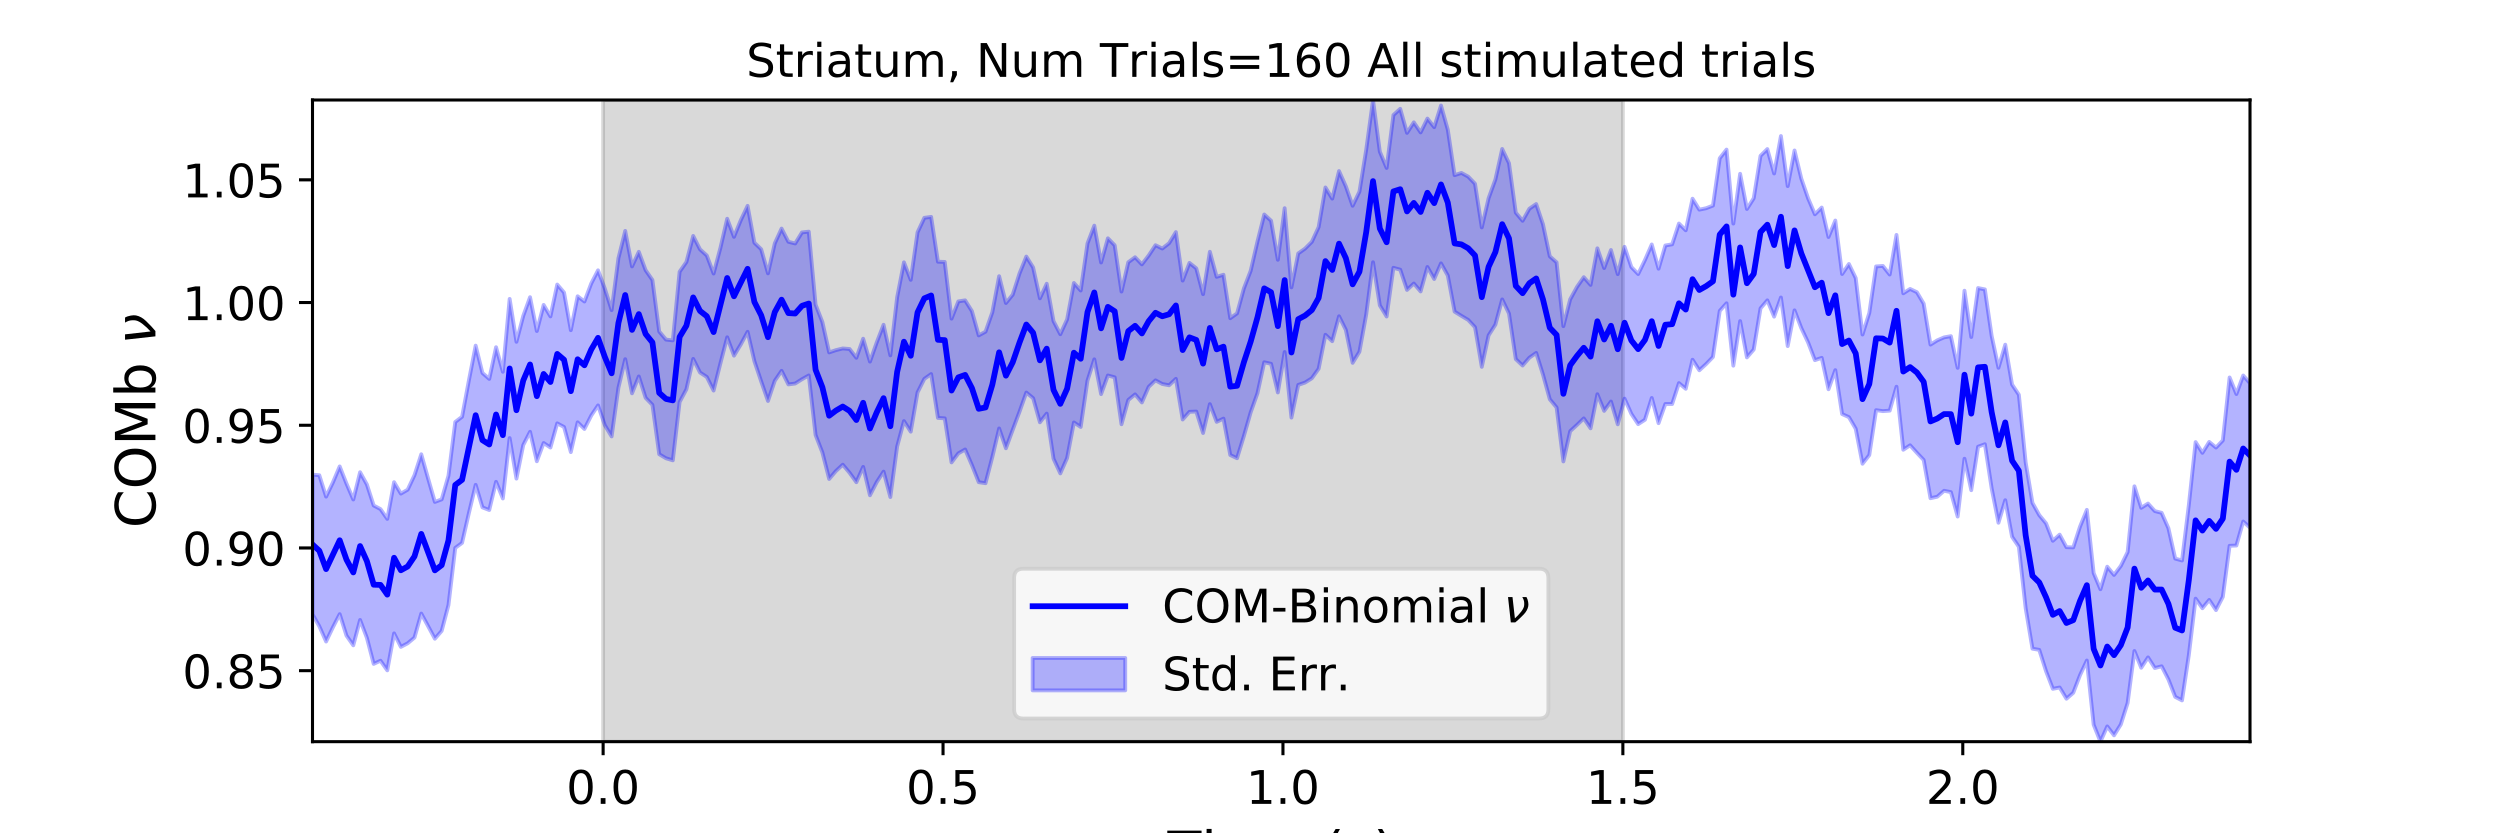 <?xml version="1.0" encoding="utf-8" standalone="no"?>
<!DOCTYPE svg PUBLIC "-//W3C//DTD SVG 1.1//EN"
  "http://www.w3.org/Graphics/SVG/1.1/DTD/svg11.dtd">
<!-- Created with matplotlib (https://matplotlib.org/) -->
<svg height="216pt" version="1.1" viewBox="0 0 648 216" width="648pt" xmlns="http://www.w3.org/2000/svg" xmlns:xlink="http://www.w3.org/1999/xlink">
 <defs>
  <style type="text/css">
*{stroke-linecap:butt;stroke-linejoin:round;}
  </style>
 </defs>
 <g id="figure_1">
  <g id="patch_1">
   <path d="M 0 216 
L 648 216 
L 648 0 
L 0 0 
z
" style="fill:#ffffff;"/>
  </g>
  <g id="axes_1">
   <g id="patch_2">
    <path d="M 81 192.24 
L 583.2 192.24 
L 583.2 25.92 
L 81 25.92 
z
" style="fill:#ffffff;"/>
   </g>
   <g id="PolyCollection_1">
    <defs>
     <path d="M 156.33 -23.76 
L 156.33 -190.08 
L 420.646 -190.08 
L 420.646 -23.76 
L 420.646 -23.76 
L 156.33 -23.76 
z
" id="m8c2d80556e" style="stroke:#808080;stroke-opacity:0.3;"/>
    </defs>
    <g clip-path="url(#p421ee067f7)">
     <use style="fill:#808080;fill-opacity:0.3;stroke:#808080;stroke-opacity:0.3;" x="0" xlink:href="#m8c2d80556e" y="216"/>
    </g>
   </g>
   <g id="PolyCollection_2">
    <defs>
     <path d="M 81 -92.962 
L 81 -56.779 
L 82.762 -53.674 
L 84.524 -49.714 
L 86.286 -53.39 
L 88.048 -56.813 
L 89.811 -51.239 
L 91.573 -48.732 
L 93.335 -55.309 
L 95.097 -50.66 
L 96.859 -43.916 
L 98.621 -44.744 
L 100.383 -42.248 
L 102.145 -51.825 
L 103.907 -48.326 
L 105.669 -49.256 
L 107.432 -50.734 
L 109.194 -56.964 
L 110.956 -53.714 
L 112.718 -50.44 
L 114.48 -52.468 
L 116.242 -59.158 
L 118.004 -73.976 
L 119.766 -75.282 
L 121.528 -82.967 
L 123.291 -90.329 
L 125.053 -84.481 
L 126.815 -83.803 
L 128.577 -91.112 
L 130.339 -86.796 
L 132.101 -102.45 
L 133.863 -91.945 
L 135.625 -100.632 
L 137.387 -104.077 
L 139.149 -96.439 
L 140.912 -101.17 
L 142.674 -99.998 
L 144.436 -106.268 
L 146.198 -105.325 
L 147.96 -98.812 
L 149.722 -106.536 
L 151.484 -104.809 
L 153.246 -108.277 
L 155.008 -110.919 
L 156.771 -105.775 
L 158.533 -102.876 
L 160.295 -115.498 
L 162.057 -122.899 
L 163.819 -114.049 
L 165.581 -118.425 
L 167.343 -112.877 
L 169.105 -111.061 
L 170.867 -98.265 
L 172.629 -97.212 
L 174.392 -96.678 
L 176.154 -111.783 
L 177.916 -115.095 
L 179.678 -122.968 
L 181.44 -119.448 
L 183.202 -118.29 
L 184.964 -114.761 
L 186.726 -121.805 
L 188.488 -128.573 
L 190.251 -123.81 
L 192.013 -126.721 
L 193.775 -129.993 
L 195.537 -122.38 
L 197.299 -117.144 
L 199.061 -112.066 
L 200.823 -117.293 
L 202.585 -119.878 
L 204.347 -116.36 
L 206.109 -116.586 
L 207.872 -117.701 
L 209.634 -118.681 
L 211.396 -103.253 
L 213.158 -98.716 
L 214.92 -91.85 
L 216.682 -93.921 
L 218.444 -95.551 
L 220.206 -93.452 
L 221.968 -91.012 
L 223.731 -94.978 
L 225.493 -87.624 
L 227.255 -91.035 
L 229.017 -93.754 
L 230.779 -87.163 
L 232.541 -100.266 
L 234.303 -106.848 
L 236.065 -104.113 
L 237.827 -114.279 
L 239.589 -117.798 
L 241.352 -119.039 
L 243.114 -107.677 
L 244.876 -107.564 
L 246.638 -96.146 
L 248.4 -98.486 
L 250.162 -99.494 
L 251.924 -95.432 
L 253.686 -91.015 
L 255.448 -90.752 
L 257.211 -97.531 
L 258.973 -104.944 
L 260.735 -99.808 
L 262.497 -104.582 
L 264.259 -109.291 
L 266.021 -114.254 
L 267.783 -112.8 
L 269.545 -106.538 
L 271.307 -108.791 
L 273.069 -97.103 
L 274.832 -93.293 
L 276.594 -97.287 
L 278.356 -106.498 
L 280.118 -105.33 
L 281.88 -117.356 
L 283.642 -122.861 
L 285.404 -113.844 
L 287.166 -118.678 
L 288.928 -118.198 
L 290.691 -106.034 
L 292.453 -112.326 
L 294.215 -113.775 
L 295.977 -111.686 
L 297.739 -115.727 
L 299.501 -117.409 
L 301.263 -116.47 
L 303.025 -116.134 
L 304.787 -117.804 
L 306.549 -107.265 
L 308.312 -109.255 
L 310.074 -109.324 
L 311.836 -103.759 
L 313.598 -111.25 
L 315.36 -106.655 
L 317.122 -107.497 
L 318.884 -98.059 
L 320.646 -97.227 
L 322.408 -102.959 
L 324.171 -109.097 
L 325.933 -114.063 
L 327.695 -122.098 
L 329.457 -121.707 
L 331.219 -114.273 
L 332.981 -124.754 
L 334.743 -107.756 
L 336.505 -116.227 
L 338.267 -116.839 
L 340.029 -117.946 
L 341.792 -120.415 
L 343.554 -129.229 
L 345.316 -127.56 
L 347.078 -134.02 
L 348.84 -130.481 
L 350.602 -121.948 
L 352.364 -124.822 
L 354.126 -134.501 
L 355.888 -148.024 
L 357.651 -136.842 
L 359.413 -133.958 
L 361.175 -146.583 
L 362.937 -146.101 
L 364.699 -140.852 
L 366.461 -142.512 
L 368.223 -140.455 
L 369.985 -146.796 
L 371.747 -143.678 
L 373.509 -147.73 
L 375.272 -144.566 
L 377.034 -135.222 
L 378.796 -134.128 
L 380.558 -133.074 
L 382.32 -131.185 
L 384.082 -120.91 
L 385.844 -129.075 
L 387.606 -131.84 
L 389.368 -138.391 
L 391.131 -134.721 
L 392.893 -122.916 
L 394.655 -121.249 
L 396.417 -123.289 
L 398.179 -124.525 
L 399.941 -118.909 
L 401.703 -112.514 
L 403.465 -110.378 
L 405.227 -96.396 
L 406.989 -104.231 
L 408.752 -105.85 
L 410.514 -107.553 
L 412.276 -104.98 
L 414.038 -113.813 
L 415.8 -109.499 
L 417.562 -111.923 
L 419.324 -106.018 
L 421.086 -112.668 
L 422.848 -108.718 
L 424.611 -106.061 
L 426.373 -107.2 
L 428.135 -112.843 
L 429.897 -106.312 
L 431.659 -111.281 
L 433.421 -111.277 
L 435.183 -116.697 
L 436.945 -115.227 
L 438.707 -122.756 
L 440.469 -120.021 
L 442.232 -121.645 
L 443.994 -123.467 
L 445.756 -135.417 
L 447.518 -137.389 
L 449.28 -121.216 
L 451.042 -132.768 
L 452.804 -123.361 
L 454.566 -125.396 
L 456.328 -136.075 
L 458.091 -138.147 
L 459.853 -133.924 
L 461.615 -138.889 
L 463.377 -126.292 
L 465.139 -135.557 
L 466.901 -130.954 
L 468.663 -127.224 
L 470.425 -122.647 
L 472.187 -123.244 
L 473.949 -115.106 
L 475.712 -120.059 
L 477.474 -108.677 
L 479.236 -107.877 
L 480.998 -104.865 
L 482.76 -95.798 
L 484.522 -98.047 
L 486.284 -109.681 
L 488.046 -109.435 
L 489.808 -109.56 
L 491.571 -115.764 
L 493.333 -99.423 
L 495.095 -100.578 
L 496.857 -98.635 
L 498.619 -96.772 
L 500.381 -86.862 
L 502.143 -87.252 
L 503.905 -88.79 
L 505.667 -88.442 
L 507.429 -82.111 
L 509.192 -97.096 
L 510.954 -88.942 
L 512.716 -100.21 
L 514.478 -100.858 
L 516.24 -89.389 
L 518.002 -80.503 
L 519.764 -86.344 
L 521.526 -76.866 
L 523.288 -74.266 
L 525.051 -58.351 
L 526.813 -47.86 
L 528.575 -47.556 
L 530.337 -42.014 
L 532.099 -37.457 
L 533.861 -37.8 
L 535.623 -34.891 
L 537.385 -36.422 
L 539.147 -41.003 
L 540.909 -44.788 
L 542.672 -28.162 
L 544.434 -23.76 
L 546.196 -27.711 
L 547.958 -25.397 
L 549.72 -28.227 
L 551.482 -33.784 
L 553.244 -47.262 
L 555.006 -42.919 
L 556.768 -45.602 
L 558.531 -42.844 
L 560.293 -43.3 
L 562.055 -39.875 
L 563.817 -35.37 
L 565.579 -34.453 
L 567.341 -46.186 
L 569.103 -60.829 
L 570.865 -58.342 
L 572.627 -60.498 
L 574.389 -57.862 
L 576.152 -61.283 
L 577.914 -74.528 
L 579.676 -74.597 
L 581.438 -80.82 
L 583.2 -79.234 
L 583.2 -116.668 
L 583.2 -116.668 
L 581.438 -118.667 
L 579.676 -113.863 
L 577.914 -118.16 
L 576.152 -101.844 
L 574.389 -99.994 
L 572.627 -101.451 
L 570.865 -98.626 
L 569.103 -101.41 
L 567.341 -85.068 
L 565.579 -70.727 
L 563.817 -71.213 
L 562.055 -79.085 
L 560.293 -83.083 
L 558.531 -83.523 
L 556.768 -85.48 
L 555.006 -84.374 
L 553.244 -89.949 
L 551.482 -72.917 
L 549.72 -69.327 
L 547.958 -66.976 
L 546.196 -69.112 
L 544.434 -63.271 
L 542.672 -67.479 
L 540.909 -83.843 
L 539.147 -79.519 
L 537.385 -74.109 
L 535.623 -74.167 
L 533.861 -77.423 
L 532.099 -75.829 
L 530.337 -80.344 
L 528.575 -82.487 
L 526.813 -85.661 
L 525.051 -96.135 
L 523.288 -113.688 
L 521.526 -116.34 
L 519.764 -126.658 
L 518.002 -120.672 
L 516.24 -128.933 
L 514.478 -140.99 
L 512.716 -141.338 
L 510.954 -128.644 
L 509.192 -140.65 
L 507.429 -120.656 
L 505.667 -128.867 
L 503.905 -128.549 
L 502.143 -127.782 
L 500.381 -126.679 
L 498.619 -137.294 
L 496.857 -140.264 
L 495.095 -141.104 
L 493.333 -139.976 
L 491.571 -155.108 
L 489.808 -144.836 
L 488.046 -147.063 
L 486.284 -146.942 
L 484.522 -134.884 
L 482.76 -129.288 
L 480.998 -143.941 
L 479.236 -147.572 
L 477.474 -144.978 
L 475.712 -158.837 
L 473.949 -154.569 
L 472.187 -162.202 
L 470.425 -160.451 
L 468.663 -164.592 
L 466.901 -169.706 
L 465.139 -176.996 
L 463.377 -167.763 
L 461.615 -180.739 
L 459.853 -171.037 
L 458.091 -177.363 
L 456.328 -175.619 
L 454.566 -164.62 
L 452.804 -161.834 
L 451.042 -170.954 
L 449.28 -158.049 
L 447.518 -177.225 
L 445.756 -174.979 
L 443.994 -162.71 
L 442.232 -162.029 
L 440.469 -161.659 
L 438.707 -164.5 
L 436.945 -156.307 
L 435.183 -158.058 
L 433.421 -152.672 
L 431.659 -152.375 
L 429.897 -146.349 
L 428.135 -152.638 
L 426.373 -148.602 
L 424.611 -144.965 
L 422.848 -146.785 
L 421.086 -152.019 
L 419.324 -144.944 
L 417.562 -151.198 
L 415.8 -146.523 
L 414.038 -151.637 
L 412.276 -142.154 
L 410.514 -144.159 
L 408.752 -141.621 
L 406.989 -138.409 
L 405.227 -131.461 
L 403.465 -148.003 
L 401.703 -149.567 
L 399.941 -157.865 
L 398.179 -163.114 
L 396.417 -161.903 
L 394.655 -158.774 
L 392.893 -160.876 
L 391.131 -173.7 
L 389.368 -177.387 
L 387.606 -169.487 
L 385.844 -164.622 
L 384.082 -157.051 
L 382.32 -168.385 
L 380.558 -170.219 
L 378.796 -171.175 
L 377.034 -170.596 
L 375.272 -182.374 
L 373.509 -188.645 
L 371.747 -183.035 
L 369.985 -185.265 
L 368.223 -181.679 
L 366.461 -184.29 
L 364.699 -181.561 
L 362.937 -187.794 
L 361.175 -186.185 
L 359.413 -172.47 
L 357.651 -176.696 
L 355.888 -190.08 
L 354.126 -177.223 
L 352.364 -166.325 
L 350.602 -162.668 
L 348.84 -167.714 
L 347.078 -171.663 
L 345.316 -164.516 
L 343.554 -167.41 
L 341.792 -157.144 
L 340.029 -153.323 
L 338.267 -151.564 
L 336.505 -150.307 
L 334.743 -141.518 
L 332.981 -162.039 
L 331.219 -148.664 
L 329.457 -158.795 
L 327.695 -160.404 
L 325.933 -153.396 
L 324.171 -145.802 
L 322.408 -141.227 
L 320.646 -134.775 
L 318.884 -133.516 
L 317.122 -144.787 
L 315.36 -144.247 
L 313.598 -150.744 
L 311.836 -139.756 
L 310.074 -146.447 
L 308.312 -147.856 
L 306.549 -143.27 
L 304.787 -155.841 
L 303.025 -152.952 
L 301.263 -151.578 
L 299.501 -152.442 
L 297.739 -149.772 
L 295.977 -147.48 
L 294.215 -149.324 
L 292.453 -148.026 
L 290.691 -140.426 
L 288.928 -152.425 
L 287.166 -154.232 
L 285.404 -147.963 
L 283.642 -157.514 
L 281.88 -152.912 
L 280.118 -140.697 
L 278.356 -142.651 
L 276.594 -133.212 
L 274.832 -129.367 
L 273.069 -132.774 
L 271.307 -142.458 
L 269.545 -138.671 
L 267.783 -146.69 
L 266.021 -149.5 
L 264.259 -145.13 
L 262.497 -139.621 
L 260.735 -137.458 
L 258.973 -144.408 
L 257.211 -135.069 
L 255.448 -130.026 
L 253.686 -129.065 
L 251.924 -135.352 
L 250.162 -138.15 
L 248.4 -137.877 
L 246.638 -133.405 
L 244.876 -148.108 
L 243.114 -148.164 
L 241.352 -159.781 
L 239.589 -159.544 
L 237.827 -155.785 
L 236.065 -143.47 
L 234.303 -148.005 
L 232.541 -138.951 
L 230.779 -123.888 
L 229.017 -131.818 
L 227.255 -127.258 
L 225.493 -122.27 
L 223.731 -128.207 
L 221.968 -123.262 
L 220.206 -125.541 
L 218.444 -125.685 
L 216.682 -125.248 
L 214.92 -124.649 
L 213.158 -132.54 
L 211.396 -137.063 
L 209.634 -155.958 
L 207.872 -155.758 
L 206.109 -152.891 
L 204.347 -153.337 
L 202.585 -156.756 
L 200.823 -152.914 
L 199.061 -145.147 
L 197.299 -151.401 
L 195.537 -153.088 
L 193.775 -162.639 
L 192.013 -158.932 
L 190.251 -154.61 
L 188.488 -159.302 
L 186.726 -151.737 
L 184.964 -145.098 
L 183.202 -149.771 
L 181.44 -151.373 
L 179.678 -154.844 
L 177.916 -148.09 
L 176.154 -145.566 
L 174.392 -127.776 
L 172.629 -127.978 
L 170.867 -130.071 
L 169.105 -143.427 
L 167.343 -145.974 
L 165.581 -150.734 
L 163.819 -146.944 
L 162.057 -156.151 
L 160.295 -149.081 
L 158.533 -135.619 
L 156.771 -141.183 
L 155.008 -145.935 
L 153.246 -142.52 
L 151.484 -137.844 
L 149.722 -139.206 
L 147.96 -130.416 
L 146.198 -140.182 
L 144.436 -142.244 
L 142.674 -133.989 
L 140.912 -136.961 
L 139.149 -130.198 
L 137.387 -138.967 
L 135.625 -134.123 
L 133.863 -127.405 
L 132.101 -138.525 
L 130.339 -119.635 
L 128.577 -126.001 
L 126.815 -117.785 
L 125.053 -119.329 
L 123.291 -126.413 
L 121.528 -117.368 
L 119.766 -107.973 
L 118.004 -106.619 
L 116.242 -92.706 
L 114.48 -86.562 
L 112.718 -85.902 
L 110.956 -92.008 
L 109.194 -98.253 
L 107.432 -92.833 
L 105.669 -89.074 
L 103.907 -88.052 
L 102.145 -91.019 
L 100.383 -81.502 
L 98.621 -84.046 
L 96.859 -84.973 
L 95.097 -90.423 
L 93.335 -93.601 
L 91.573 -86.534 
L 89.811 -90.642 
L 88.048 -95.102 
L 86.286 -90.951 
L 84.524 -87.275 
L 82.762 -92.825 
L 81 -92.962 
z
" id="mb3f44fb140" style="stroke:#0000ff;stroke-opacity:0.3;"/>
    </defs>
    <g clip-path="url(#p421ee067f7)">
     <use style="fill:#0000ff;fill-opacity:0.3;stroke:#0000ff;stroke-opacity:0.3;" x="0" xlink:href="#mb3f44fb140" y="216"/>
    </g>
   </g>
   <g id="matplotlib.axis_1">
    <g id="xtick_1">
     <g id="line2d_1">
      <defs>
       <path d="M 0 0 
L 0 3.5 
" id="m4f04bf4325" style="stroke:#000000;stroke-width:0.8;"/>
      </defs>
      <g>
       <use style="stroke:#000000;stroke-width:0.8;" x="156.33" xlink:href="#m4f04bf4325" y="192.24"/>
      </g>
     </g>
     <g id="text_1">
      <!-- 0.0 -->
      <defs>
       <path d="M 31.781 66.406 
Q 24.172 66.406 20.328 58.906 
Q 16.5 51.422 16.5 36.375 
Q 16.5 21.391 20.328 13.891 
Q 24.172 6.391 31.781 6.391 
Q 39.453 6.391 43.281 13.891 
Q 47.125 21.391 47.125 36.375 
Q 47.125 51.422 43.281 58.906 
Q 39.453 66.406 31.781 66.406 
z
M 31.781 74.219 
Q 44.047 74.219 50.516 64.516 
Q 56.984 54.828 56.984 36.375 
Q 56.984 17.969 50.516 8.266 
Q 44.047 -1.422 31.781 -1.422 
Q 19.531 -1.422 13.062 8.266 
Q 6.594 17.969 6.594 36.375 
Q 6.594 54.828 13.062 64.516 
Q 19.531 74.219 31.781 74.219 
z
" id="DejaVuSans-48"/>
       <path d="M 10.688 12.406 
L 21 12.406 
L 21 0 
L 10.688 0 
z
" id="DejaVuSans-46"/>
      </defs>
      <g transform="translate(146.788 208.358)scale(0.12 -0.12)">
       <use xlink:href="#DejaVuSans-48"/>
       <use x="63.623" xlink:href="#DejaVuSans-46"/>
       <use x="95.41" xlink:href="#DejaVuSans-48"/>
      </g>
     </g>
    </g>
    <g id="xtick_2">
     <g id="line2d_2">
      <g>
       <use style="stroke:#000000;stroke-width:0.8;" x="244.435" xlink:href="#m4f04bf4325" y="192.24"/>
      </g>
     </g>
     <g id="text_2">
      <!-- 0.5 -->
      <defs>
       <path d="M 10.797 72.906 
L 49.516 72.906 
L 49.516 64.594 
L 19.828 64.594 
L 19.828 46.734 
Q 21.969 47.469 24.109 47.828 
Q 26.266 48.188 28.422 48.188 
Q 40.625 48.188 47.75 41.5 
Q 54.891 34.812 54.891 23.391 
Q 54.891 11.625 47.562 5.094 
Q 40.234 -1.422 26.906 -1.422 
Q 22.312 -1.422 17.547 -0.641 
Q 12.797 0.141 7.719 1.703 
L 7.719 11.625 
Q 12.109 9.234 16.797 8.062 
Q 21.484 6.891 26.703 6.891 
Q 35.156 6.891 40.078 11.328 
Q 45.016 15.766 45.016 23.391 
Q 45.016 31 40.078 35.438 
Q 35.156 39.891 26.703 39.891 
Q 22.75 39.891 18.812 39.016 
Q 14.891 38.141 10.797 36.281 
z
" id="DejaVuSans-53"/>
      </defs>
      <g transform="translate(234.893 208.358)scale(0.12 -0.12)">
       <use xlink:href="#DejaVuSans-48"/>
       <use x="63.623" xlink:href="#DejaVuSans-46"/>
       <use x="95.41" xlink:href="#DejaVuSans-53"/>
      </g>
     </g>
    </g>
    <g id="xtick_3">
     <g id="line2d_3">
      <g>
       <use style="stroke:#000000;stroke-width:0.8;" x="332.541" xlink:href="#m4f04bf4325" y="192.24"/>
      </g>
     </g>
     <g id="text_3">
      <!-- 1.0 -->
      <defs>
       <path d="M 12.406 8.297 
L 28.516 8.297 
L 28.516 63.922 
L 10.984 60.406 
L 10.984 69.391 
L 28.422 72.906 
L 38.281 72.906 
L 38.281 8.297 
L 54.391 8.297 
L 54.391 0 
L 12.406 0 
z
" id="DejaVuSans-49"/>
      </defs>
      <g transform="translate(322.999 208.358)scale(0.12 -0.12)">
       <use xlink:href="#DejaVuSans-49"/>
       <use x="63.623" xlink:href="#DejaVuSans-46"/>
       <use x="95.41" xlink:href="#DejaVuSans-48"/>
      </g>
     </g>
    </g>
    <g id="xtick_4">
     <g id="line2d_4">
      <g>
       <use style="stroke:#000000;stroke-width:0.8;" x="420.646" xlink:href="#m4f04bf4325" y="192.24"/>
      </g>
     </g>
     <g id="text_4">
      <!-- 1.5 -->
      <g transform="translate(411.104 208.358)scale(0.12 -0.12)">
       <use xlink:href="#DejaVuSans-49"/>
       <use x="63.623" xlink:href="#DejaVuSans-46"/>
       <use x="95.41" xlink:href="#DejaVuSans-53"/>
      </g>
     </g>
    </g>
    <g id="xtick_5">
     <g id="line2d_5">
      <g>
       <use style="stroke:#000000;stroke-width:0.8;" x="508.751" xlink:href="#m4f04bf4325" y="192.24"/>
      </g>
     </g>
     <g id="text_5">
      <!-- 2.0 -->
      <defs>
       <path d="M 19.188 8.297 
L 53.609 8.297 
L 53.609 0 
L 7.328 0 
L 7.328 8.297 
Q 12.938 14.109 22.625 23.891 
Q 32.328 33.688 34.812 36.531 
Q 39.547 41.844 41.422 45.531 
Q 43.312 49.219 43.312 52.781 
Q 43.312 58.594 39.234 62.25 
Q 35.156 65.922 28.609 65.922 
Q 23.969 65.922 18.812 64.312 
Q 13.672 62.703 7.812 59.422 
L 7.812 69.391 
Q 13.766 71.781 18.938 73 
Q 24.125 74.219 28.422 74.219 
Q 39.75 74.219 46.484 68.547 
Q 53.219 62.891 53.219 53.422 
Q 53.219 48.922 51.531 44.891 
Q 49.859 40.875 45.406 35.406 
Q 44.188 33.984 37.641 27.219 
Q 31.109 20.453 19.188 8.297 
z
" id="DejaVuSans-50"/>
      </defs>
      <g transform="translate(499.209 208.358)scale(0.12 -0.12)">
       <use xlink:href="#DejaVuSans-50"/>
       <use x="63.623" xlink:href="#DejaVuSans-46"/>
       <use x="95.41" xlink:href="#DejaVuSans-48"/>
      </g>
     </g>
    </g>
    <g id="text_6">
     <!-- Time (s) -->
     <defs>
      <path d="M -0.297 72.906 
L 61.375 72.906 
L 61.375 64.594 
L 35.5 64.594 
L 35.5 0 
L 25.594 0 
L 25.594 64.594 
L -0.297 64.594 
z
" id="DejaVuSans-84"/>
      <path d="M 9.422 54.688 
L 18.406 54.688 
L 18.406 0 
L 9.422 0 
z
M 9.422 75.984 
L 18.406 75.984 
L 18.406 64.594 
L 9.422 64.594 
z
" id="DejaVuSans-105"/>
      <path d="M 52 44.188 
Q 55.375 50.25 60.062 53.125 
Q 64.75 56 71.094 56 
Q 79.641 56 84.281 50.016 
Q 88.922 44.047 88.922 33.016 
L 88.922 0 
L 79.891 0 
L 79.891 32.719 
Q 79.891 40.578 77.094 44.375 
Q 74.312 48.188 68.609 48.188 
Q 61.625 48.188 57.562 43.547 
Q 53.516 38.922 53.516 30.906 
L 53.516 0 
L 44.484 0 
L 44.484 32.719 
Q 44.484 40.625 41.703 44.406 
Q 38.922 48.188 33.109 48.188 
Q 26.219 48.188 22.156 43.531 
Q 18.109 38.875 18.109 30.906 
L 18.109 0 
L 9.078 0 
L 9.078 54.688 
L 18.109 54.688 
L 18.109 46.188 
Q 21.188 51.219 25.484 53.609 
Q 29.781 56 35.688 56 
Q 41.656 56 45.828 52.969 
Q 50 49.953 52 44.188 
z
" id="DejaVuSans-109"/>
      <path d="M 56.203 29.594 
L 56.203 25.203 
L 14.891 25.203 
Q 15.484 15.922 20.484 11.062 
Q 25.484 6.203 34.422 6.203 
Q 39.594 6.203 44.453 7.469 
Q 49.312 8.734 54.109 11.281 
L 54.109 2.781 
Q 49.266 0.734 44.188 -0.344 
Q 39.109 -1.422 33.891 -1.422 
Q 20.797 -1.422 13.156 6.188 
Q 5.516 13.812 5.516 26.812 
Q 5.516 40.234 12.766 48.109 
Q 20.016 56 32.328 56 
Q 43.359 56 49.781 48.891 
Q 56.203 41.797 56.203 29.594 
z
M 47.219 32.234 
Q 47.125 39.594 43.094 43.984 
Q 39.062 48.391 32.422 48.391 
Q 24.906 48.391 20.391 44.141 
Q 15.875 39.891 15.188 32.172 
z
" id="DejaVuSans-101"/>
      <path id="DejaVuSans-32"/>
      <path d="M 31 75.875 
Q 24.469 64.656 21.281 53.656 
Q 18.109 42.672 18.109 31.391 
Q 18.109 20.125 21.312 9.062 
Q 24.516 -2 31 -13.188 
L 23.188 -13.188 
Q 15.875 -1.703 12.234 9.375 
Q 8.594 20.453 8.594 31.391 
Q 8.594 42.281 12.203 53.312 
Q 15.828 64.359 23.188 75.875 
z
" id="DejaVuSans-40"/>
      <path d="M 44.281 53.078 
L 44.281 44.578 
Q 40.484 46.531 36.375 47.5 
Q 32.281 48.484 27.875 48.484 
Q 21.188 48.484 17.844 46.438 
Q 14.5 44.391 14.5 40.281 
Q 14.5 37.156 16.891 35.375 
Q 19.281 33.594 26.516 31.984 
L 29.594 31.297 
Q 39.156 29.25 43.188 25.516 
Q 47.219 21.781 47.219 15.094 
Q 47.219 7.469 41.188 3.016 
Q 35.156 -1.422 24.609 -1.422 
Q 20.219 -1.422 15.453 -0.562 
Q 10.688 0.297 5.422 2 
L 5.422 11.281 
Q 10.406 8.688 15.234 7.391 
Q 20.062 6.109 24.812 6.109 
Q 31.156 6.109 34.562 8.281 
Q 37.984 10.453 37.984 14.406 
Q 37.984 18.062 35.516 20.016 
Q 33.062 21.969 24.703 23.781 
L 21.578 24.516 
Q 13.234 26.266 9.516 29.906 
Q 5.812 33.547 5.812 39.891 
Q 5.812 47.609 11.281 51.797 
Q 16.75 56 26.812 56 
Q 31.781 56 36.172 55.266 
Q 40.578 54.547 44.281 53.078 
z
" id="DejaVuSans-115"/>
      <path d="M 8.016 75.875 
L 15.828 75.875 
Q 23.141 64.359 26.781 53.312 
Q 30.422 42.281 30.422 31.391 
Q 30.422 20.453 26.781 9.375 
Q 23.141 -1.703 15.828 -13.188 
L 8.016 -13.188 
Q 14.5 -2 17.703 9.062 
Q 20.906 20.125 20.906 31.391 
Q 20.906 42.672 17.703 53.656 
Q 14.5 64.656 8.016 75.875 
z
" id="DejaVuSans-41"/>
     </defs>
     <g transform="translate(302.605 225.796)scale(0.144 -0.144)">
      <use xlink:href="#DejaVuSans-84"/>
      <use x="61.037" xlink:href="#DejaVuSans-105"/>
      <use x="88.82" xlink:href="#DejaVuSans-109"/>
      <use x="186.232" xlink:href="#DejaVuSans-101"/>
      <use x="247.756" xlink:href="#DejaVuSans-32"/>
      <use x="279.543" xlink:href="#DejaVuSans-40"/>
      <use x="318.557" xlink:href="#DejaVuSans-115"/>
      <use x="370.656" xlink:href="#DejaVuSans-41"/>
     </g>
    </g>
   </g>
   <g id="matplotlib.axis_2">
    <g id="ytick_1">
     <g id="line2d_6">
      <defs>
       <path d="M 0 0 
L -3.5 0 
" id="m67a4fd3bf8" style="stroke:#000000;stroke-width:0.8;"/>
      </defs>
      <g>
       <use style="stroke:#000000;stroke-width:0.8;" x="81" xlink:href="#m67a4fd3bf8" y="173.839"/>
      </g>
     </g>
     <g id="text_7">
      <!-- 0.85 -->
      <defs>
       <path d="M 31.781 34.625 
Q 24.75 34.625 20.719 30.859 
Q 16.703 27.094 16.703 20.516 
Q 16.703 13.922 20.719 10.156 
Q 24.75 6.391 31.781 6.391 
Q 38.812 6.391 42.859 10.172 
Q 46.922 13.969 46.922 20.516 
Q 46.922 27.094 42.891 30.859 
Q 38.875 34.625 31.781 34.625 
z
M 21.922 38.812 
Q 15.578 40.375 12.031 44.719 
Q 8.5 49.078 8.5 55.328 
Q 8.5 64.062 14.719 69.141 
Q 20.953 74.219 31.781 74.219 
Q 42.672 74.219 48.875 69.141 
Q 55.078 64.062 55.078 55.328 
Q 55.078 49.078 51.531 44.719 
Q 48 40.375 41.703 38.812 
Q 48.828 37.156 52.797 32.312 
Q 56.781 27.484 56.781 20.516 
Q 56.781 9.906 50.312 4.234 
Q 43.844 -1.422 31.781 -1.422 
Q 19.734 -1.422 13.25 4.234 
Q 6.781 9.906 6.781 20.516 
Q 6.781 27.484 10.781 32.312 
Q 14.797 37.156 21.922 38.812 
z
M 18.312 54.391 
Q 18.312 48.734 21.844 45.562 
Q 25.391 42.391 31.781 42.391 
Q 38.141 42.391 41.719 45.562 
Q 45.312 48.734 45.312 54.391 
Q 45.312 60.062 41.719 63.234 
Q 38.141 66.406 31.781 66.406 
Q 25.391 66.406 21.844 63.234 
Q 18.312 60.062 18.312 54.391 
z
" id="DejaVuSans-56"/>
      </defs>
      <g transform="translate(47.281 178.398)scale(0.12 -0.12)">
       <use xlink:href="#DejaVuSans-48"/>
       <use x="63.623" xlink:href="#DejaVuSans-46"/>
       <use x="95.41" xlink:href="#DejaVuSans-56"/>
       <use x="159.033" xlink:href="#DejaVuSans-53"/>
      </g>
     </g>
    </g>
    <g id="ytick_2">
     <g id="line2d_7">
      <g>
       <use style="stroke:#000000;stroke-width:0.8;" x="81" xlink:href="#m67a4fd3bf8" y="142.032"/>
      </g>
     </g>
     <g id="text_8">
      <!-- 0.90 -->
      <defs>
       <path d="M 10.984 1.516 
L 10.984 10.5 
Q 14.703 8.734 18.5 7.812 
Q 22.312 6.891 25.984 6.891 
Q 35.75 6.891 40.891 13.453 
Q 46.047 20.016 46.781 33.406 
Q 43.953 29.203 39.594 26.953 
Q 35.25 24.703 29.984 24.703 
Q 19.047 24.703 12.672 31.312 
Q 6.297 37.938 6.297 49.422 
Q 6.297 60.641 12.938 67.422 
Q 19.578 74.219 30.609 74.219 
Q 43.266 74.219 49.922 64.516 
Q 56.594 54.828 56.594 36.375 
Q 56.594 19.141 48.406 8.859 
Q 40.234 -1.422 26.422 -1.422 
Q 22.703 -1.422 18.891 -0.688 
Q 15.094 0.047 10.984 1.516 
z
M 30.609 32.422 
Q 37.25 32.422 41.125 36.953 
Q 45.016 41.5 45.016 49.422 
Q 45.016 57.281 41.125 61.844 
Q 37.25 66.406 30.609 66.406 
Q 23.969 66.406 20.094 61.844 
Q 16.219 57.281 16.219 49.422 
Q 16.219 41.5 20.094 36.953 
Q 23.969 32.422 30.609 32.422 
z
" id="DejaVuSans-57"/>
      </defs>
      <g transform="translate(47.281 146.591)scale(0.12 -0.12)">
       <use xlink:href="#DejaVuSans-48"/>
       <use x="63.623" xlink:href="#DejaVuSans-46"/>
       <use x="95.41" xlink:href="#DejaVuSans-57"/>
       <use x="159.033" xlink:href="#DejaVuSans-48"/>
      </g>
     </g>
    </g>
    <g id="ytick_3">
     <g id="line2d_8">
      <g>
       <use style="stroke:#000000;stroke-width:0.8;" x="81" xlink:href="#m67a4fd3bf8" y="110.226"/>
      </g>
     </g>
     <g id="text_9">
      <!-- 0.95 -->
      <g transform="translate(47.281 114.785)scale(0.12 -0.12)">
       <use xlink:href="#DejaVuSans-48"/>
       <use x="63.623" xlink:href="#DejaVuSans-46"/>
       <use x="95.41" xlink:href="#DejaVuSans-57"/>
       <use x="159.033" xlink:href="#DejaVuSans-53"/>
      </g>
     </g>
    </g>
    <g id="ytick_4">
     <g id="line2d_9">
      <g>
       <use style="stroke:#000000;stroke-width:0.8;" x="81" xlink:href="#m67a4fd3bf8" y="78.419"/>
      </g>
     </g>
     <g id="text_10">
      <!-- 1.00 -->
      <g transform="translate(47.281 82.978)scale(0.12 -0.12)">
       <use xlink:href="#DejaVuSans-49"/>
       <use x="63.623" xlink:href="#DejaVuSans-46"/>
       <use x="95.41" xlink:href="#DejaVuSans-48"/>
       <use x="159.033" xlink:href="#DejaVuSans-48"/>
      </g>
     </g>
    </g>
    <g id="ytick_5">
     <g id="line2d_10">
      <g>
       <use style="stroke:#000000;stroke-width:0.8;" x="81" xlink:href="#m67a4fd3bf8" y="46.612"/>
      </g>
     </g>
     <g id="text_11">
      <!-- 1.05 -->
      <g transform="translate(47.281 51.171)scale(0.12 -0.12)">
       <use xlink:href="#DejaVuSans-49"/>
       <use x="63.623" xlink:href="#DejaVuSans-46"/>
       <use x="95.41" xlink:href="#DejaVuSans-48"/>
       <use x="159.033" xlink:href="#DejaVuSans-53"/>
      </g>
     </g>
    </g>
    <g id="text_12">
     <!-- COMb $\nu$ -->
     <defs>
      <path d="M 64.406 67.281 
L 64.406 56.891 
Q 59.422 61.531 53.781 63.812 
Q 48.141 66.109 41.797 66.109 
Q 29.297 66.109 22.656 58.469 
Q 16.016 50.828 16.016 36.375 
Q 16.016 21.969 22.656 14.328 
Q 29.297 6.688 41.797 6.688 
Q 48.141 6.688 53.781 8.984 
Q 59.422 11.281 64.406 15.922 
L 64.406 5.609 
Q 59.234 2.094 53.438 0.328 
Q 47.656 -1.422 41.219 -1.422 
Q 24.656 -1.422 15.125 8.703 
Q 5.609 18.844 5.609 36.375 
Q 5.609 53.953 15.125 64.078 
Q 24.656 74.219 41.219 74.219 
Q 47.75 74.219 53.531 72.484 
Q 59.328 70.75 64.406 67.281 
z
" id="DejaVuSans-67"/>
      <path d="M 39.406 66.219 
Q 28.656 66.219 22.328 58.203 
Q 16.016 50.203 16.016 36.375 
Q 16.016 22.609 22.328 14.594 
Q 28.656 6.594 39.406 6.594 
Q 50.141 6.594 56.422 14.594 
Q 62.703 22.609 62.703 36.375 
Q 62.703 50.203 56.422 58.203 
Q 50.141 66.219 39.406 66.219 
z
M 39.406 74.219 
Q 54.734 74.219 63.906 63.938 
Q 73.094 53.656 73.094 36.375 
Q 73.094 19.141 63.906 8.859 
Q 54.734 -1.422 39.406 -1.422 
Q 24.031 -1.422 14.812 8.828 
Q 5.609 19.094 5.609 36.375 
Q 5.609 53.656 14.812 63.938 
Q 24.031 74.219 39.406 74.219 
z
" id="DejaVuSans-79"/>
      <path d="M 9.812 72.906 
L 24.516 72.906 
L 43.109 23.297 
L 61.812 72.906 
L 76.516 72.906 
L 76.516 0 
L 66.891 0 
L 66.891 64.016 
L 48.094 14.016 
L 38.188 14.016 
L 19.391 64.016 
L 19.391 0 
L 9.812 0 
z
" id="DejaVuSans-77"/>
      <path d="M 48.688 27.297 
Q 48.688 37.203 44.609 42.844 
Q 40.531 48.484 33.406 48.484 
Q 26.266 48.484 22.188 42.844 
Q 18.109 37.203 18.109 27.297 
Q 18.109 17.391 22.188 11.75 
Q 26.266 6.109 33.406 6.109 
Q 40.531 6.109 44.609 11.75 
Q 48.688 17.391 48.688 27.297 
z
M 18.109 46.391 
Q 20.953 51.266 25.266 53.625 
Q 29.594 56 35.594 56 
Q 45.562 56 51.781 48.094 
Q 58.016 40.188 58.016 27.297 
Q 58.016 14.406 51.781 6.484 
Q 45.562 -1.422 35.594 -1.422 
Q 29.594 -1.422 25.266 0.953 
Q 20.953 3.328 18.109 8.203 
L 18.109 0 
L 9.078 0 
L 9.078 75.984 
L 18.109 75.984 
z
" id="DejaVuSans-98"/>
      <path d="M 14.984 0 
L 8.938 54.688 
L 18.609 54.688 
L 23.781 8.797 
Q 30.812 14.844 37.359 23.25 
Q 42.281 29.547 43.562 35.016 
Q 44.141 37.594 43.891 42.484 
Q 43.656 48.297 39.75 54.688 
L 48.828 54.688 
L 48.828 54.688 
Q 51.375 50.344 52.391 44.281 
Q 53.375 38.719 52.641 34.906 
Q 50.781 25.344 42.484 16.797 
Q 31.641 5.672 24.562 0 
z
" id="DejaVuSans-Oblique-957"/>
     </defs>
     <g transform="translate(40.286 136.872)rotate(-90)scale(0.144 -0.144)">
      <use transform="translate(0 0.016)" xlink:href="#DejaVuSans-67"/>
      <use transform="translate(69.824 0.016)" xlink:href="#DejaVuSans-79"/>
      <use transform="translate(148.535 0.016)" xlink:href="#DejaVuSans-77"/>
      <use transform="translate(234.814 0.016)" xlink:href="#DejaVuSans-98"/>
      <use transform="translate(298.291 0.016)" xlink:href="#DejaVuSans-32"/>
      <use transform="translate(330.078 0.016)" xlink:href="#DejaVuSans-Oblique-957"/>
     </g>
    </g>
   </g>
   <g id="line2d_11">
    <path clip-path="url(#p421ee067f7)" d="M 81 141.13 
L 82.762 142.75 
L 84.524 147.505 
L 88.048 140.042 
L 89.811 145.06 
L 91.573 148.367 
L 93.335 141.545 
L 95.097 145.458 
L 96.859 151.555 
L 98.621 151.605 
L 100.383 154.125 
L 102.145 144.578 
L 103.907 147.811 
L 105.669 146.835 
L 107.432 144.217 
L 109.194 138.392 
L 112.718 147.829 
L 114.48 146.485 
L 116.242 140.068 
L 118.004 125.703 
L 119.766 124.373 
L 123.291 107.629 
L 125.053 114.095 
L 126.815 115.206 
L 128.577 107.443 
L 130.339 112.784 
L 132.101 95.513 
L 133.863 106.325 
L 135.625 98.622 
L 137.387 94.478 
L 139.149 102.682 
L 140.912 96.934 
L 142.674 99.007 
L 144.436 91.744 
L 146.198 93.247 
L 147.96 101.386 
L 149.722 93.129 
L 151.484 94.674 
L 153.246 90.601 
L 155.008 87.573 
L 156.771 92.521 
L 158.533 96.752 
L 160.295 83.71 
L 162.057 76.475 
L 163.819 85.503 
L 165.581 81.421 
L 167.343 86.574 
L 169.105 88.756 
L 170.867 101.832 
L 172.629 103.405 
L 174.392 103.773 
L 176.154 87.326 
L 177.916 84.407 
L 179.678 77.094 
L 181.44 80.59 
L 183.202 81.97 
L 184.964 86.071 
L 188.488 72.062 
L 190.251 76.79 
L 193.775 69.684 
L 195.537 78.266 
L 197.299 81.728 
L 199.061 87.394 
L 200.823 80.896 
L 202.585 77.683 
L 204.347 81.152 
L 206.109 81.261 
L 207.872 79.271 
L 209.634 78.68 
L 211.396 95.842 
L 213.158 100.372 
L 214.92 107.75 
L 216.682 106.416 
L 218.444 105.382 
L 220.206 106.503 
L 221.968 108.863 
L 223.731 104.407 
L 225.493 111.053 
L 227.255 106.854 
L 229.017 103.214 
L 230.779 110.475 
L 232.541 96.392 
L 234.303 88.574 
L 236.065 92.208 
L 237.827 80.968 
L 239.589 77.329 
L 241.352 76.59 
L 243.114 88.08 
L 244.876 88.164 
L 246.638 101.224 
L 248.4 97.818 
L 250.162 97.178 
L 251.924 100.608 
L 253.686 105.96 
L 255.448 105.611 
L 257.211 99.7 
L 258.973 91.324 
L 260.735 97.367 
L 262.497 93.898 
L 264.259 88.79 
L 266.021 84.123 
L 267.783 86.255 
L 269.545 93.395 
L 271.307 90.376 
L 273.069 101.062 
L 274.832 104.67 
L 276.594 100.751 
L 278.356 91.426 
L 280.118 92.987 
L 281.88 80.866 
L 283.642 75.812 
L 285.404 85.097 
L 287.166 79.545 
L 288.928 80.688 
L 290.691 92.77 
L 292.453 85.824 
L 294.215 84.451 
L 295.977 86.417 
L 297.739 83.25 
L 299.501 81.075 
L 301.263 81.976 
L 303.025 81.457 
L 304.787 79.177 
L 306.549 90.732 
L 308.312 87.445 
L 310.074 88.114 
L 311.836 94.242 
L 313.598 85.003 
L 315.36 90.549 
L 317.122 89.858 
L 318.884 100.212 
L 320.646 99.999 
L 322.408 93.907 
L 324.171 88.551 
L 325.933 82.27 
L 327.695 74.749 
L 329.457 75.749 
L 331.219 84.531 
L 332.981 72.603 
L 334.743 91.363 
L 336.505 82.733 
L 338.267 81.798 
L 340.029 80.366 
L 341.792 77.22 
L 343.554 67.681 
L 345.316 69.962 
L 347.078 63.159 
L 348.84 66.902 
L 350.602 73.692 
L 352.364 70.426 
L 354.126 60.138 
L 355.888 46.948 
L 357.651 59.231 
L 359.413 62.786 
L 361.175 49.616 
L 362.937 49.052 
L 364.699 54.793 
L 366.461 52.599 
L 368.223 54.933 
L 369.985 49.969 
L 371.747 52.644 
L 373.509 47.813 
L 375.272 52.53 
L 377.034 63.091 
L 378.796 63.349 
L 380.558 64.354 
L 382.32 66.215 
L 384.082 77.02 
L 385.844 69.152 
L 387.606 65.336 
L 389.368 58.111 
L 391.131 61.789 
L 392.893 74.104 
L 394.655 75.988 
L 396.417 73.404 
L 398.179 72.18 
L 399.941 77.613 
L 401.703 84.959 
L 403.465 86.809 
L 405.227 102.072 
L 406.989 94.68 
L 408.752 92.264 
L 410.514 90.144 
L 412.276 92.433 
L 414.038 83.275 
L 415.8 87.989 
L 417.562 84.44 
L 419.324 90.519 
L 421.086 83.656 
L 422.848 88.248 
L 424.611 90.487 
L 426.373 88.099 
L 428.135 83.259 
L 429.897 89.67 
L 431.659 84.172 
L 433.421 84.025 
L 435.183 78.623 
L 436.945 80.233 
L 438.707 72.372 
L 440.469 75.16 
L 442.232 74.163 
L 443.994 72.911 
L 445.756 60.802 
L 447.518 58.693 
L 449.28 76.368 
L 451.042 64.139 
L 452.804 73.402 
L 454.566 70.992 
L 456.328 60.153 
L 458.091 58.245 
L 459.853 63.519 
L 461.615 56.186 
L 463.377 68.973 
L 465.139 59.724 
L 466.901 65.67 
L 470.425 74.451 
L 472.187 73.277 
L 473.949 81.162 
L 475.712 76.552 
L 477.474 89.173 
L 479.236 88.275 
L 480.998 91.597 
L 482.76 103.457 
L 484.522 99.534 
L 486.284 87.689 
L 488.046 87.751 
L 489.808 88.802 
L 491.571 80.564 
L 493.333 96.3 
L 495.095 95.159 
L 496.857 96.551 
L 498.619 98.967 
L 500.381 109.23 
L 502.143 108.483 
L 503.905 107.33 
L 505.667 107.345 
L 507.429 114.617 
L 509.192 97.127 
L 510.954 107.207 
L 512.716 95.226 
L 514.478 95.076 
L 516.24 106.839 
L 518.002 115.412 
L 519.764 109.499 
L 521.526 119.397 
L 523.288 122.023 
L 525.051 138.757 
L 526.813 149.24 
L 528.575 150.978 
L 530.337 154.821 
L 532.099 159.357 
L 533.861 158.388 
L 535.623 161.471 
L 537.385 160.735 
L 539.147 155.739 
L 540.909 151.684 
L 542.672 168.179 
L 544.434 172.485 
L 546.196 167.589 
L 547.958 169.814 
L 549.72 167.223 
L 551.482 162.649 
L 553.244 147.395 
L 555.006 152.353 
L 556.768 150.459 
L 558.531 152.817 
L 560.293 152.808 
L 562.055 156.52 
L 563.817 162.708 
L 565.579 163.41 
L 567.341 150.373 
L 569.103 134.881 
L 570.865 137.516 
L 572.627 135.026 
L 574.389 137.072 
L 576.152 134.436 
L 577.914 119.656 
L 579.676 121.77 
L 581.438 116.256 
L 583.2 118.049 
L 583.2 118.049 
" style="fill:none;stroke:#0000ff;stroke-linecap:square;stroke-width:1.5;"/>
   </g>
   <g id="patch_3">
    <path d="M 81 192.24 
L 81 25.92 
" style="fill:none;stroke:#000000;stroke-linecap:square;stroke-linejoin:miter;stroke-width:0.8;"/>
   </g>
   <g id="patch_4">
    <path d="M 583.2 192.24 
L 583.2 25.92 
" style="fill:none;stroke:#000000;stroke-linecap:square;stroke-linejoin:miter;stroke-width:0.8;"/>
   </g>
   <g id="patch_5">
    <path d="M 81 192.24 
L 583.2 192.24 
" style="fill:none;stroke:#000000;stroke-linecap:square;stroke-linejoin:miter;stroke-width:0.8;"/>
   </g>
   <g id="patch_6">
    <path d="M 81 25.92 
L 583.2 25.92 
" style="fill:none;stroke:#000000;stroke-linecap:square;stroke-linejoin:miter;stroke-width:0.8;"/>
   </g>
   <g id="text_13">
    <!-- Striatum, Num Trials=160 All stimulated trials -->
    <defs>
     <path d="M 53.516 70.516 
L 53.516 60.891 
Q 47.906 63.578 42.922 64.891 
Q 37.938 66.219 33.297 66.219 
Q 25.25 66.219 20.875 63.094 
Q 16.5 59.969 16.5 54.203 
Q 16.5 49.359 19.406 46.891 
Q 22.312 44.438 30.422 42.922 
L 36.375 41.703 
Q 47.406 39.594 52.656 34.297 
Q 57.906 29 57.906 20.125 
Q 57.906 9.516 50.797 4.047 
Q 43.703 -1.422 29.984 -1.422 
Q 24.812 -1.422 18.969 -0.25 
Q 13.141 0.922 6.891 3.219 
L 6.891 13.375 
Q 12.891 10.016 18.656 8.297 
Q 24.422 6.594 29.984 6.594 
Q 38.422 6.594 43.016 9.906 
Q 47.609 13.234 47.609 19.391 
Q 47.609 24.75 44.312 27.781 
Q 41.016 30.812 33.5 32.328 
L 27.484 33.5 
Q 16.453 35.688 11.516 40.375 
Q 6.594 45.062 6.594 53.422 
Q 6.594 63.094 13.406 68.656 
Q 20.219 74.219 32.172 74.219 
Q 37.312 74.219 42.625 73.281 
Q 47.953 72.359 53.516 70.516 
z
" id="DejaVuSans-83"/>
     <path d="M 18.312 70.219 
L 18.312 54.688 
L 36.812 54.688 
L 36.812 47.703 
L 18.312 47.703 
L 18.312 18.016 
Q 18.312 11.328 20.141 9.422 
Q 21.969 7.516 27.594 7.516 
L 36.812 7.516 
L 36.812 0 
L 27.594 0 
Q 17.188 0 13.234 3.875 
Q 9.281 7.766 9.281 18.016 
L 9.281 47.703 
L 2.688 47.703 
L 2.688 54.688 
L 9.281 54.688 
L 9.281 70.219 
z
" id="DejaVuSans-116"/>
     <path d="M 41.109 46.297 
Q 39.594 47.172 37.812 47.578 
Q 36.031 48 33.891 48 
Q 26.266 48 22.188 43.047 
Q 18.109 38.094 18.109 28.812 
L 18.109 0 
L 9.078 0 
L 9.078 54.688 
L 18.109 54.688 
L 18.109 46.188 
Q 20.953 51.172 25.484 53.578 
Q 30.031 56 36.531 56 
Q 37.453 56 38.578 55.875 
Q 39.703 55.766 41.062 55.516 
z
" id="DejaVuSans-114"/>
     <path d="M 34.281 27.484 
Q 23.391 27.484 19.188 25 
Q 14.984 22.516 14.984 16.5 
Q 14.984 11.719 18.141 8.906 
Q 21.297 6.109 26.703 6.109 
Q 34.188 6.109 38.703 11.406 
Q 43.219 16.703 43.219 25.484 
L 43.219 27.484 
z
M 52.203 31.203 
L 52.203 0 
L 43.219 0 
L 43.219 8.297 
Q 40.141 3.328 35.547 0.953 
Q 30.953 -1.422 24.312 -1.422 
Q 15.922 -1.422 10.953 3.297 
Q 6 8.016 6 15.922 
Q 6 25.141 12.172 29.828 
Q 18.359 34.516 30.609 34.516 
L 43.219 34.516 
L 43.219 35.406 
Q 43.219 41.609 39.141 45 
Q 35.062 48.391 27.688 48.391 
Q 23 48.391 18.547 47.266 
Q 14.109 46.141 10.016 43.891 
L 10.016 52.203 
Q 14.938 54.109 19.578 55.047 
Q 24.219 56 28.609 56 
Q 40.484 56 46.344 49.844 
Q 52.203 43.703 52.203 31.203 
z
" id="DejaVuSans-97"/>
     <path d="M 8.5 21.578 
L 8.5 54.688 
L 17.484 54.688 
L 17.484 21.922 
Q 17.484 14.156 20.5 10.266 
Q 23.531 6.391 29.594 6.391 
Q 36.859 6.391 41.078 11.031 
Q 45.312 15.672 45.312 23.688 
L 45.312 54.688 
L 54.297 54.688 
L 54.297 0 
L 45.312 0 
L 45.312 8.406 
Q 42.047 3.422 37.719 1 
Q 33.406 -1.422 27.688 -1.422 
Q 18.266 -1.422 13.375 4.438 
Q 8.5 10.297 8.5 21.578 
z
M 31.109 56 
z
" id="DejaVuSans-117"/>
     <path d="M 11.719 12.406 
L 22.016 12.406 
L 22.016 4 
L 14.016 -11.625 
L 7.719 -11.625 
L 11.719 4 
z
" id="DejaVuSans-44"/>
     <path d="M 9.812 72.906 
L 23.094 72.906 
L 55.422 11.922 
L 55.422 72.906 
L 64.984 72.906 
L 64.984 0 
L 51.703 0 
L 19.391 60.984 
L 19.391 0 
L 9.812 0 
z
" id="DejaVuSans-78"/>
     <path d="M 9.422 75.984 
L 18.406 75.984 
L 18.406 0 
L 9.422 0 
z
" id="DejaVuSans-108"/>
     <path d="M 10.594 45.406 
L 73.188 45.406 
L 73.188 37.203 
L 10.594 37.203 
z
M 10.594 25.484 
L 73.188 25.484 
L 73.188 17.188 
L 10.594 17.188 
z
" id="DejaVuSans-61"/>
     <path d="M 33.016 40.375 
Q 26.375 40.375 22.484 35.828 
Q 18.609 31.297 18.609 23.391 
Q 18.609 15.531 22.484 10.953 
Q 26.375 6.391 33.016 6.391 
Q 39.656 6.391 43.531 10.953 
Q 47.406 15.531 47.406 23.391 
Q 47.406 31.297 43.531 35.828 
Q 39.656 40.375 33.016 40.375 
z
M 52.594 71.297 
L 52.594 62.312 
Q 48.875 64.062 45.094 64.984 
Q 41.312 65.922 37.594 65.922 
Q 27.828 65.922 22.672 59.328 
Q 17.531 52.734 16.797 39.406 
Q 19.672 43.656 24.016 45.922 
Q 28.375 48.188 33.594 48.188 
Q 44.578 48.188 50.953 41.516 
Q 57.328 34.859 57.328 23.391 
Q 57.328 12.156 50.688 5.359 
Q 44.047 -1.422 33.016 -1.422 
Q 20.359 -1.422 13.672 8.266 
Q 6.984 17.969 6.984 36.375 
Q 6.984 53.656 15.188 63.938 
Q 23.391 74.219 37.203 74.219 
Q 40.922 74.219 44.703 73.484 
Q 48.484 72.75 52.594 71.297 
z
" id="DejaVuSans-54"/>
     <path d="M 34.188 63.188 
L 20.797 26.906 
L 47.609 26.906 
z
M 28.609 72.906 
L 39.797 72.906 
L 67.578 0 
L 57.328 0 
L 50.688 18.703 
L 17.828 18.703 
L 11.188 0 
L 0.781 0 
z
" id="DejaVuSans-65"/>
     <path d="M 45.406 46.391 
L 45.406 75.984 
L 54.391 75.984 
L 54.391 0 
L 45.406 0 
L 45.406 8.203 
Q 42.578 3.328 38.25 0.953 
Q 33.938 -1.422 27.875 -1.422 
Q 17.969 -1.422 11.734 6.484 
Q 5.516 14.406 5.516 27.297 
Q 5.516 40.188 11.734 48.094 
Q 17.969 56 27.875 56 
Q 33.938 56 38.25 53.625 
Q 42.578 51.266 45.406 46.391 
z
M 14.797 27.297 
Q 14.797 17.391 18.875 11.75 
Q 22.953 6.109 30.078 6.109 
Q 37.203 6.109 41.297 11.75 
Q 45.406 17.391 45.406 27.297 
Q 45.406 37.203 41.297 42.844 
Q 37.203 48.484 30.078 48.484 
Q 22.953 48.484 18.875 42.844 
Q 14.797 37.203 14.797 27.297 
z
" id="DejaVuSans-100"/>
    </defs>
    <g transform="translate(193.436 19.92)scale(0.12 -0.12)">
     <use xlink:href="#DejaVuSans-83"/>
     <use x="63.477" xlink:href="#DejaVuSans-116"/>
     <use x="102.686" xlink:href="#DejaVuSans-114"/>
     <use x="143.799" xlink:href="#DejaVuSans-105"/>
     <use x="171.582" xlink:href="#DejaVuSans-97"/>
     <use x="232.861" xlink:href="#DejaVuSans-116"/>
     <use x="272.07" xlink:href="#DejaVuSans-117"/>
     <use x="335.449" xlink:href="#DejaVuSans-109"/>
     <use x="432.861" xlink:href="#DejaVuSans-44"/>
     <use x="464.648" xlink:href="#DejaVuSans-32"/>
     <use x="496.436" xlink:href="#DejaVuSans-78"/>
     <use x="571.24" xlink:href="#DejaVuSans-117"/>
     <use x="634.619" xlink:href="#DejaVuSans-109"/>
     <use x="732.031" xlink:href="#DejaVuSans-32"/>
     <use x="763.818" xlink:href="#DejaVuSans-84"/>
     <use x="824.684" xlink:href="#DejaVuSans-114"/>
     <use x="865.797" xlink:href="#DejaVuSans-105"/>
     <use x="893.58" xlink:href="#DejaVuSans-97"/>
     <use x="954.859" xlink:href="#DejaVuSans-108"/>
     <use x="982.643" xlink:href="#DejaVuSans-115"/>
     <use x="1034.742" xlink:href="#DejaVuSans-61"/>
     <use x="1118.531" xlink:href="#DejaVuSans-49"/>
     <use x="1182.154" xlink:href="#DejaVuSans-54"/>
     <use x="1245.777" xlink:href="#DejaVuSans-48"/>
     <use x="1309.4" xlink:href="#DejaVuSans-32"/>
     <use x="1341.188" xlink:href="#DejaVuSans-65"/>
     <use x="1409.596" xlink:href="#DejaVuSans-108"/>
     <use x="1437.379" xlink:href="#DejaVuSans-108"/>
     <use x="1465.162" xlink:href="#DejaVuSans-32"/>
     <use x="1496.949" xlink:href="#DejaVuSans-115"/>
     <use x="1549.049" xlink:href="#DejaVuSans-116"/>
     <use x="1588.258" xlink:href="#DejaVuSans-105"/>
     <use x="1616.041" xlink:href="#DejaVuSans-109"/>
     <use x="1713.453" xlink:href="#DejaVuSans-117"/>
     <use x="1776.832" xlink:href="#DejaVuSans-108"/>
     <use x="1804.615" xlink:href="#DejaVuSans-97"/>
     <use x="1865.895" xlink:href="#DejaVuSans-116"/>
     <use x="1905.104" xlink:href="#DejaVuSans-101"/>
     <use x="1966.627" xlink:href="#DejaVuSans-100"/>
     <use x="2030.104" xlink:href="#DejaVuSans-32"/>
     <use x="2061.891" xlink:href="#DejaVuSans-116"/>
     <use x="2101.1" xlink:href="#DejaVuSans-114"/>
     <use x="2142.213" xlink:href="#DejaVuSans-105"/>
     <use x="2169.996" xlink:href="#DejaVuSans-97"/>
     <use x="2231.275" xlink:href="#DejaVuSans-108"/>
     <use x="2259.059" xlink:href="#DejaVuSans-115"/>
    </g>
   </g>
   <g id="legend_1">
    <g id="patch_7">
     <path d="M 265.26 186.24 
L 398.94 186.24 
Q 401.34 186.24 401.34 183.84 
L 401.34 149.812 
Q 401.34 147.412 398.94 147.412 
L 265.26 147.412 
Q 262.86 147.412 262.86 149.812 
L 262.86 183.84 
Q 262.86 186.24 265.26 186.24 
z
" style="fill:#ffffff;opacity:0.8;stroke:#cccccc;stroke-linejoin:miter;"/>
    </g>
    <g id="line2d_12">
     <path d="M 267.66 157.131 
L 291.66 157.131 
" style="fill:none;stroke:#0000ff;stroke-linecap:square;stroke-width:1.5;"/>
    </g>
    <g id="line2d_13"/>
    <g id="text_14">
     <!-- COM-Binomial $\nu$ -->
     <defs>
      <path d="M 4.891 31.391 
L 31.203 31.391 
L 31.203 23.391 
L 4.891 23.391 
z
" id="DejaVuSans-45"/>
      <path d="M 19.672 34.812 
L 19.672 8.109 
L 35.5 8.109 
Q 43.453 8.109 47.281 11.406 
Q 51.125 14.703 51.125 21.484 
Q 51.125 28.328 47.281 31.562 
Q 43.453 34.812 35.5 34.812 
z
M 19.672 64.797 
L 19.672 42.828 
L 34.281 42.828 
Q 41.5 42.828 45.031 45.531 
Q 48.578 48.25 48.578 53.812 
Q 48.578 59.328 45.031 62.062 
Q 41.5 64.797 34.281 64.797 
z
M 9.812 72.906 
L 35.016 72.906 
Q 46.297 72.906 52.391 68.219 
Q 58.5 63.531 58.5 54.891 
Q 58.5 48.188 55.375 44.234 
Q 52.25 40.281 46.188 39.312 
Q 53.469 37.75 57.5 32.781 
Q 61.531 27.828 61.531 20.406 
Q 61.531 10.641 54.891 5.312 
Q 48.25 0 35.984 0 
L 9.812 0 
z
" id="DejaVuSans-66"/>
      <path d="M 54.891 33.016 
L 54.891 0 
L 45.906 0 
L 45.906 32.719 
Q 45.906 40.484 42.875 44.328 
Q 39.844 48.188 33.797 48.188 
Q 26.516 48.188 22.312 43.547 
Q 18.109 38.922 18.109 30.906 
L 18.109 0 
L 9.078 0 
L 9.078 54.688 
L 18.109 54.688 
L 18.109 46.188 
Q 21.344 51.125 25.703 53.562 
Q 30.078 56 35.797 56 
Q 45.219 56 50.047 50.172 
Q 54.891 44.344 54.891 33.016 
z
" id="DejaVuSans-110"/>
      <path d="M 30.609 48.391 
Q 23.391 48.391 19.188 42.75 
Q 14.984 37.109 14.984 27.297 
Q 14.984 17.484 19.156 11.844 
Q 23.344 6.203 30.609 6.203 
Q 37.797 6.203 41.984 11.859 
Q 46.188 17.531 46.188 27.297 
Q 46.188 37.016 41.984 42.703 
Q 37.797 48.391 30.609 48.391 
z
M 30.609 56 
Q 42.328 56 49.016 48.375 
Q 55.719 40.766 55.719 27.297 
Q 55.719 13.875 49.016 6.219 
Q 42.328 -1.422 30.609 -1.422 
Q 18.844 -1.422 12.172 6.219 
Q 5.516 13.875 5.516 27.297 
Q 5.516 40.766 12.172 48.375 
Q 18.844 56 30.609 56 
z
" id="DejaVuSans-111"/>
     </defs>
     <g transform="translate(301.26 161.331)scale(0.12 -0.12)">
      <use transform="translate(0 0.016)" xlink:href="#DejaVuSans-67"/>
      <use transform="translate(69.824 0.016)" xlink:href="#DejaVuSans-79"/>
      <use transform="translate(148.535 0.016)" xlink:href="#DejaVuSans-77"/>
      <use transform="translate(234.814 0.016)" xlink:href="#DejaVuSans-45"/>
      <use transform="translate(270.898 0.016)" xlink:href="#DejaVuSans-66"/>
      <use transform="translate(339.502 0.016)" xlink:href="#DejaVuSans-105"/>
      <use transform="translate(367.285 0.016)" xlink:href="#DejaVuSans-110"/>
      <use transform="translate(430.664 0.016)" xlink:href="#DejaVuSans-111"/>
      <use transform="translate(491.846 0.016)" xlink:href="#DejaVuSans-109"/>
      <use transform="translate(589.258 0.016)" xlink:href="#DejaVuSans-105"/>
      <use transform="translate(617.041 0.016)" xlink:href="#DejaVuSans-97"/>
      <use transform="translate(678.32 0.016)" xlink:href="#DejaVuSans-108"/>
      <use transform="translate(706.104 0.016)" xlink:href="#DejaVuSans-32"/>
      <use transform="translate(737.891 0.016)" xlink:href="#DejaVuSans-Oblique-957"/>
     </g>
    </g>
    <g id="patch_8">
     <path d="M 267.66 178.944 
L 291.66 178.944 
L 291.66 170.544 
L 267.66 170.544 
z
" style="fill:#0000ff;opacity:0.3;stroke:#0000ff;stroke-linejoin:miter;"/>
    </g>
    <g id="text_15">
     <!-- Std. Err. -->
     <defs>
      <path d="M 9.812 72.906 
L 55.906 72.906 
L 55.906 64.594 
L 19.672 64.594 
L 19.672 43.016 
L 54.391 43.016 
L 54.391 34.719 
L 19.672 34.719 
L 19.672 8.297 
L 56.781 8.297 
L 56.781 0 
L 9.812 0 
z
" id="DejaVuSans-69"/>
     </defs>
     <g transform="translate(301.26 178.944)scale(0.12 -0.12)">
      <use xlink:href="#DejaVuSans-83"/>
      <use x="63.477" xlink:href="#DejaVuSans-116"/>
      <use x="102.686" xlink:href="#DejaVuSans-100"/>
      <use x="166.162" xlink:href="#DejaVuSans-46"/>
      <use x="197.949" xlink:href="#DejaVuSans-32"/>
      <use x="229.736" xlink:href="#DejaVuSans-69"/>
      <use x="292.92" xlink:href="#DejaVuSans-114"/>
      <use x="334.018" xlink:href="#DejaVuSans-114"/>
      <use x="374.99" xlink:href="#DejaVuSans-46"/>
     </g>
    </g>
   </g>
  </g>
 </g>
 <defs>
  <clipPath id="p421ee067f7">
   <rect height="166.32" width="502.2" x="81" y="25.92"/>
  </clipPath>
 </defs>
</svg>
